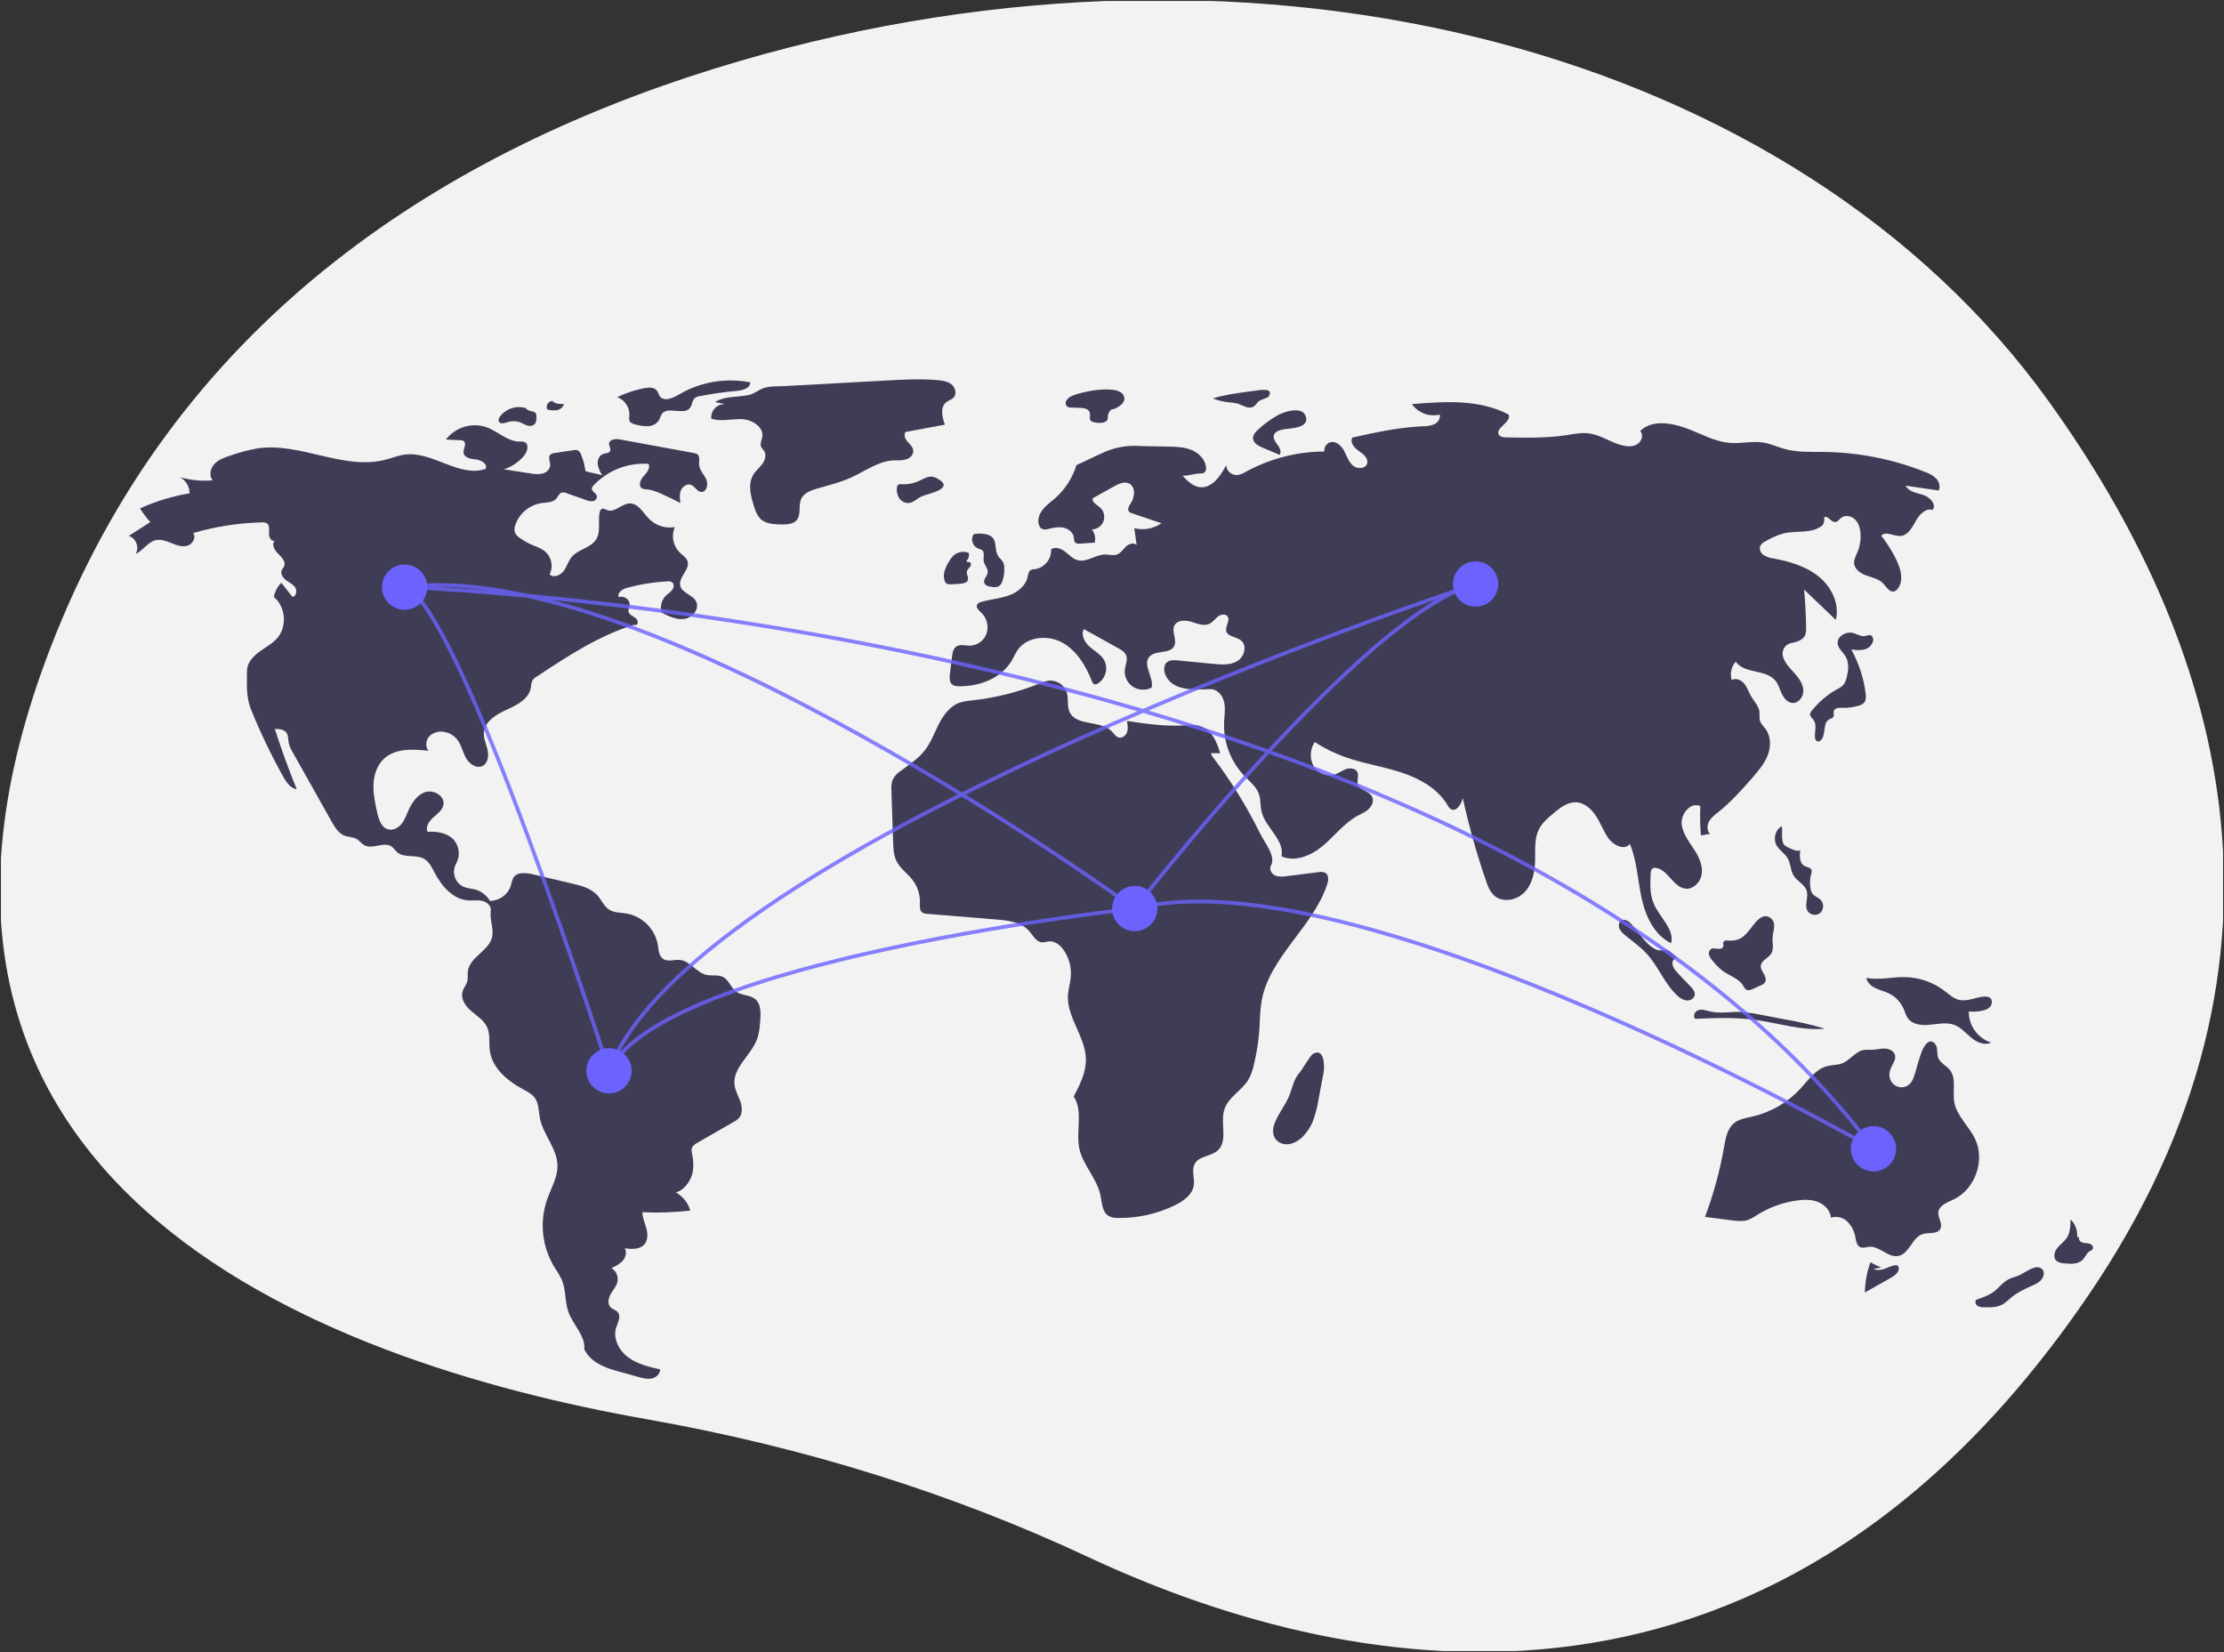 <svg width="352" height="261.464" viewBox="0 0 352 261.464" fill="none" xmlns="http://www.w3.org/2000/svg" xmlns:xlink="http://www.w3.org/1999/xlink">
    <rect x="0" y="0" width="352" height="261.464" fill="#333333" stroke="none"/>
    <desc>
        Created with Pixso.
    </desc>
    <defs>
        <clipPath id="clip358_1534">
            <rect id="undraw_connected_world_wuay 1" rx="0" width="351.701" height="261.165" transform="translate(0.15 0.15)" fill="white" fill-opacity="0"/>
        </clipPath>
    </defs>
    <rect id="undraw_connected_world_wuay 1" rx="0" width="351.701" height="261.165" transform="translate(0.15 0.15)" fill="#FFFFFF" fill-opacity="0"/>
    <g clip-path="url(#clip358_1534)">
        <path id="Vector" d="M324.28 63.55C284.33 7.96 199.93 -14.59 116.93 9.7C73.05 22.54 30.75 48.26 9.78 98.08C-27.7 187.14 50.99 215.58 102.45 224.64C127.33 229.03 150.77 236.39 172.18 246.41C210.71 264.45 278.91 280.43 330.33 205.31C367.61 150.86 350.89 100.58 324.28 63.55Z" fill="#F2F2F2" fill-opacity="1" fill-rule="nonzero"/>
        <path id="Vector" d="M92.66 74.55C92.54 73.67 92.32 72.8 91.98 71.98C91.94 71.82 91.87 71.68 91.76 71.55C91.66 71.43 91.54 71.32 91.39 71.25C91.2 71.2 91 71.2 90.8 71.24L87.79 71.7C87.53 71.72 87.29 71.81 87.1 71.97C86.7 72.38 87.09 73.05 87.08 73.62C87.07 74.26 86.5 74.78 85.88 74.95C85.25 75.08 84.6 75.07 83.97 74.93L79.75 74.28C80.99 73.88 82.1 73.14 82.94 72.14C83.5 71.49 83.79 70.26 82.99 69.95C82.75 69.88 82.5 69.86 82.26 69.89C80.35 69.9 78.84 68.31 77.05 67.63C75.91 67.23 74.66 67.2 73.5 67.55C72.34 67.9 71.31 68.6 70.57 69.57L72.82 69.67C73.03 69.66 73.24 69.72 73.42 69.83C73.91 70.24 73.3 71.02 73.37 71.65C73.46 72.47 74.55 72.65 75.38 72.73C76.2 72.82 77.25 73.49 76.85 74.21C72.71 75.64 68.49 71.42 64.14 71.94C63.04 72.07 62 72.51 60.93 72.78C54.36 74.44 47.57 70.01 40.86 70.95C39.37 71.2 37.9 71.59 36.48 72.1C35.57 72.4 34.62 72.72 33.95 73.42C33.29 74.12 33.04 75.3 33.67 76.03C31.93 76.17 30.19 76.01 28.52 75.54C28.97 75.79 29.34 76.16 29.61 76.61C29.87 77.06 30 77.57 30 78.08C27.29 78.53 24.66 79.33 22.17 80.47C22.64 81.24 23.18 81.97 23.79 82.63L20.37 84.83C21.52 85.12 22.12 86.7 21.45 87.68C22.65 87.15 23.39 85.77 24.67 85.49C25.51 85.31 26.37 85.65 27.17 85.97C27.96 86.3 28.84 86.61 29.67 86.37C30.49 86.12 31.1 85.05 30.57 84.37C34.1 83.34 37.75 82.77 41.42 82.68C41.7 82.64 41.99 82.7 42.24 82.83C42.72 83.17 42.59 83.88 42.57 84.46C42.54 85.05 43 85.81 43.52 85.55C42.9 86.08 43.43 87.08 44.01 87.63C44.6 88.19 45.31 88.96 44.95 89.68C44.85 89.87 44.69 90.03 44.6 90.22C44.34 90.78 44.76 91.44 45.26 91.81C45.76 92.19 46.37 92.45 46.71 92.97C47.06 93.48 46.9 94.39 46.28 94.46L44.52 92.23C43.92 92.85 43.51 93.63 43.34 94.48C45.2 96.01 45.48 99.11 43.92 100.95C43.12 101.89 41.99 102.46 41 103.19C40 103.92 39.09 104.96 39.09 106.19C39.09 108.32 38.92 110.3 39.72 112.27C41.19 115.91 42.89 119.45 44.8 122.88C45.3 123.77 45.95 124.76 46.97 124.92C45.69 121.78 44.53 118.6 43.5 115.37C44.17 115.37 44.94 115.42 45.34 115.97C45.66 116.42 45.59 117.03 45.69 117.58C45.82 118.1 46.04 118.61 46.33 119.07L52.48 130.02C52.99 130.93 53.57 131.9 54.54 132.27C55.17 132.5 55.89 132.46 56.46 132.8C56.91 133.06 57.21 133.53 57.67 133.78C58.97 134.49 60.77 133.14 61.98 133.98C62.32 134.22 62.54 134.6 62.86 134.88C63.98 135.85 65.81 135.2 67.1 135.92C67.94 136.39 68.37 137.32 68.81 138.16C69.92 140.28 71.72 142.35 74.1 142.51C74.85 142.57 75.61 142.42 76.34 142.59C77.07 142.76 77.79 143.39 77.68 144.14C77.48 145.41 78.1 146.8 77.93 148.07C77.63 150.39 74.33 151.41 74.05 153.74C73.99 154.25 74.09 154.77 73.97 155.27C73.82 155.88 73.36 156.38 73.2 156.98C72.89 158.13 73.71 159.28 74.62 160.05C75.52 160.83 76.6 161.49 77.1 162.58C77.62 163.72 77.36 165.06 77.53 166.3C77.9 169.02 80.26 171.04 82.67 172.34C83.41 172.74 84.2 173.13 84.68 173.81C85.3 174.71 85.24 175.89 85.45 176.97C85.96 179.59 88.17 181.76 88.23 184.43C88.28 186.34 87.22 188.06 86.59 189.85C86 191.57 85.78 193.4 85.96 195.21C86.14 197.02 86.71 198.77 87.62 200.34C88.09 201.14 88.66 201.89 88.99 202.75C89.59 204.3 89.4 206.05 89.95 207.61C90.67 209.67 92.67 211.38 92.48 213.56C93.39 215.44 95.39 216.36 97.4 216.92L101.01 217.93C101.7 218.12 102.42 218.31 103.13 218.18C103.83 218.04 104.5 217.45 104.48 216.73C102.71 216.34 100.89 215.91 99.43 214.83C97.97 213.75 96.97 211.83 97.52 210.11C97.78 209.31 98.33 208.38 97.81 207.72C97.51 207.34 96.97 207.24 96.63 206.9C96.11 206.36 96.29 205.45 96.66 204.8C97.04 204.15 97.58 203.57 97.74 202.83C97.81 202.42 97.76 202 97.59 201.61C97.42 201.23 97.13 200.91 96.77 200.7C97.44 200.44 98.05 200.05 98.56 199.55C99.03 199.02 99.25 198.19 98.88 197.58C99.97 197.72 101.27 197.79 101.99 196.95C102.57 196.28 102.53 195.27 102.3 194.42C102.07 193.57 101.69 192.74 101.67 191.86C104.21 191.98 106.74 191.89 109.26 191.6C108.9 190.37 108.07 189.34 106.95 188.71C108.09 188.52 109.13 187.15 109.49 186.05C109.85 184.95 109.76 183.76 109.54 182.62C109.45 182.33 109.44 182.02 109.5 181.73C109.63 181.32 110.03 181.07 110.41 180.85L116.06 177.6C116.4 177.43 116.71 177.21 116.97 176.94C117.56 176.24 117.47 175.19 117.17 174.32C116.87 173.46 116.38 172.65 116.26 171.74C115.91 169.03 118.82 167.08 119.8 164.53C120.18 163.53 120.26 162.44 120.34 161.37C120.42 160.22 120.42 158.88 119.54 158.14C118.69 157.43 117.37 157.59 116.48 156.93C115.67 156.32 115.39 155.15 114.5 154.66C113.7 154.21 112.69 154.5 111.79 154.29C110.21 153.92 109.22 152.1 107.61 151.93C106.7 151.84 105.67 152.28 104.93 151.75C104.27 151.28 104.24 150.35 104.12 149.55C103.9 148.32 103.31 147.17 102.42 146.29C101.53 145.4 100.4 144.8 99.16 144.58C98.22 144.43 97.2 144.48 96.41 143.97C95.6 143.45 95.23 142.47 94.59 141.75C93.57 140.58 91.96 140.17 90.45 139.82L84.32 138.37C83.23 138.12 81.83 137.98 81.24 138.94C81.07 139.3 80.95 139.68 80.88 140.08C80.66 140.8 80.22 141.43 79.62 141.88C79.02 142.33 78.29 142.58 77.54 142.59C77.03 141.71 76.2 141.07 75.22 140.79C74.6 140.62 73.93 140.6 73.34 140.34C73.01 140.19 72.73 139.96 72.49 139.69C72.26 139.42 72.08 139.1 71.97 138.76C71.87 138.41 71.83 138.05 71.87 137.7C71.91 137.34 72.02 136.99 72.19 136.68C72.54 136.05 72.68 135.32 72.58 134.6C72.48 133.89 72.14 133.23 71.63 132.72C70.59 131.78 69.08 131.56 67.68 131.65C67.31 130.85 67.92 129.95 68.58 129.37C69.24 128.79 70.05 128.22 70.19 127.35C70.42 125.99 68.67 124.95 67.35 125.36C66.03 125.76 65.19 127.05 64.63 128.31C64.31 129.04 64.04 129.8 63.53 130.42C63.03 131.03 62.21 131.47 61.45 131.27C60.36 130.99 59.94 129.7 59.7 128.6C59.37 127.13 59.05 125.64 59.11 124.13C59.18 122.62 59.69 121.08 60.8 120.06C62.61 118.4 65.39 118.56 67.83 118.83C67.25 118.18 67.39 117.08 68.01 116.47C68.34 116.18 68.73 115.97 69.15 115.87C69.58 115.76 70.02 115.77 70.44 115.87C71.18 116.02 71.84 116.42 72.32 117C73.02 117.84 73.21 118.99 73.74 119.95C74.26 120.91 75.44 121.72 76.41 121.21C77.24 120.76 77.37 119.61 77.17 118.69C76.96 117.76 76.52 116.87 76.59 115.93C76.74 114.13 78.6 113.05 80.25 112.3C81.89 111.56 83.77 110.57 84.03 108.78C84.04 108.43 84.11 108.09 84.23 107.76C84.41 107.47 84.66 107.23 84.97 107.07C89.77 103.9 94.64 100.69 100.13 98.95C100.42 98.86 100.45 98.96 100.74 98.89C101.15 98.66 100.88 98 100.49 97.74C100.1 97.48 99.58 97.28 99.48 96.82C99.4 96.48 99.6 96.15 99.65 95.81C99.78 94.97 98.78 94.19 98 94.53C97.56 93.95 98.43 93.27 99.13 93.07C101.25 92.49 103.42 92.14 105.62 92.01C105.87 91.97 106.13 92.02 106.35 92.14C106.72 92.39 106.68 92.98 106.41 93.34C106.15 93.71 105.75 93.94 105.42 94.24C105.07 94.59 104.81 95.03 104.69 95.51C104.57 95.99 104.58 96.49 104.72 96.97C105.86 97.55 107.11 98.15 108.38 97.95C109.64 97.74 110.77 96.32 110.17 95.18C109.62 94.12 107.95 93.88 107.67 92.72C107.33 91.36 109.25 90.15 108.82 88.82C108.63 88.24 108.05 87.89 107.6 87.47C107.08 86.96 106.72 86.29 106.58 85.57C106.43 84.84 106.51 84.1 106.8 83.42C106.08 83.55 105.33 83.5 104.63 83.28C103.92 83.06 103.28 82.67 102.76 82.15C101.79 81.17 101.02 79.63 99.64 79.68C98.38 79.72 97.3 81.19 96.12 80.74C95.83 80.63 95.52 80.41 95.24 80.54C95.15 80.6 95.07 80.68 95.01 80.77C94.96 80.86 94.92 80.97 94.91 81.08C94.61 82.51 95.13 84.14 94.35 85.38C93.5 86.73 91.53 86.92 90.5 88.13C89.95 88.79 89.73 89.68 89.21 90.37C88.7 91.07 87.61 91.51 86.99 90.91C87.3 90.28 87.38 89.57 87.23 88.9C87.08 88.22 86.7 87.62 86.16 87.18C85.59 86.81 84.97 86.51 84.32 86.29C83.6 85.98 82.91 85.6 82.27 85.14C81.95 84.95 81.69 84.67 81.52 84.34C81.38 83.92 81.4 83.47 81.57 83.06C81.88 82.17 82.43 81.37 83.16 80.77C83.9 80.16 84.78 79.77 85.72 79.62C86.54 79.51 87.49 79.55 88.04 78.93C88.33 78.6 88.48 78.1 88.89 77.96C89.16 77.91 89.44 77.94 89.68 78.06L92.75 79.14C93.09 79.29 93.47 79.35 93.84 79.32C94.03 79.29 94.2 79.2 94.31 79.05C94.43 78.91 94.49 78.73 94.48 78.54C94.38 78.03 93.6 77.79 93.67 77.27C93.71 77.11 93.8 76.96 93.93 76.84C95.03 75.66 96.39 74.75 97.89 74.15C99.39 73.56 101.01 73.31 102.62 73.41C103.01 74.05 102.39 74.8 101.89 75.34C101.38 75.88 100.97 76.85 101.58 77.27C101.84 77.4 102.12 77.46 102.4 77.45C103.15 77.55 103.89 77.78 104.57 78.11C105.63 78.57 106.67 79.08 107.69 79.62C107.6 78.95 107.51 78.25 107.77 77.62C108.02 76.99 108.74 76.5 109.38 76.74C109.99 76.98 110.3 77.78 110.95 77.86C111.81 77.96 112.15 76.68 111.79 75.89C111.43 75.09 110.71 74.43 110.65 73.56C110.61 72.97 110.84 72.25 110.37 71.89C110.2 71.79 110.01 71.72 109.82 71.7L98.12 69.55C97.43 69.42 96.43 69.52 96.4 70.22C96.38 70.62 96.73 71.01 96.57 71.37C96.41 71.75 95.86 71.72 95.46 71.85C94.85 72.07 94.54 72.8 94.6 73.45C94.71 74.1 94.96 74.71 95.33 75.25C94.57 74.93 93.42 74.87 92.66 74.55Z" fill="#3F3D56" fill-opacity="1" fill-rule="nonzero"/>
        <path id="Vector" d="M83.33 64.63C82.59 64.38 81.79 64.37 81.05 64.59C80.31 64.82 79.65 65.26 79.17 65.87C78.98 66.13 78.81 66.48 78.97 66.75C79.21 67.14 79.79 66.99 80.23 66.85C80.87 66.62 81.56 66.6 82.21 66.8C82.62 66.94 82.98 67.19 83.39 67.32C83.59 67.41 83.81 67.43 84.02 67.4C84.24 67.37 84.44 67.28 84.6 67.14C84.89 66.86 84.9 66.41 84.9 66.01C84.92 65.88 84.91 65.74 84.87 65.61C84.83 65.48 84.76 65.36 84.67 65.26C84.51 65.17 84.32 65.11 84.13 65.1C83.71 65.02 83.33 64.8 83.05 64.47L83.33 64.63Z" fill="#3F3D56" fill-opacity="1" fill-rule="nonzero"/>
        <path id="Vector" d="M87.54 63.45C87.38 63.44 87.21 63.48 87.07 63.55C86.92 63.62 86.79 63.73 86.7 63.87C86.6 64.01 86.55 64.16 86.53 64.33C86.52 64.49 86.54 64.66 86.61 64.81C87.12 64.95 87.65 64.98 88.17 64.91C88.43 64.87 88.67 64.75 88.86 64.58C89.06 64.4 89.19 64.17 89.26 63.91C88.64 64.02 88.01 63.9 87.48 63.57L87.54 63.45Z" fill="#3F3D56" fill-opacity="1" fill-rule="nonzero"/>
        <path id="Vector" d="M101.69 61.49C100.31 61.79 98.97 62.24 97.7 62.85C98.3 63.08 98.81 63.5 99.15 64.04C99.5 64.58 99.66 65.22 99.61 65.86C99.56 66.11 99.56 66.36 99.63 66.61C99.78 66.96 100.2 67.09 100.58 67.19C101.25 67.39 101.95 67.48 102.65 67.45C103 67.43 103.34 67.33 103.64 67.14C103.94 66.96 104.19 66.71 104.36 66.4C104.46 66.11 104.58 65.83 104.72 65.56C105.62 64.19 108.27 65.84 109.24 64.53C109.57 64.06 109.54 63.36 109.98 63C110.21 62.83 110.48 62.73 110.75 62.7C112.69 62.32 114.64 62.04 116.6 61.87C117.53 61.79 118.75 61.45 118.75 60.52C115.25 59.83 111.62 60.32 108.42 61.91C107.27 62.49 105.74 63.7 104.63 62.94C104.22 62.65 104.24 61.88 103.67 61.56C103.08 61.23 102.31 61.36 101.69 61.49Z" fill="#3F3D56" fill-opacity="1" fill-rule="nonzero"/>
        <path id="Vector" d="M113.15 63.64L114.79 63.95C114.49 63.94 114.19 63.99 113.9 64.1C113.62 64.21 113.37 64.39 113.16 64.6C112.95 64.82 112.79 65.08 112.69 65.37C112.59 65.65 112.55 65.96 112.57 66.26C114.11 66.78 115.79 66.27 117.41 66.34C119.04 66.41 120.92 67.57 120.65 69.17C120.56 69.65 120.28 70.14 120.43 70.61C120.53 70.94 120.82 71.17 120.99 71.47C121.33 72.1 121.05 72.9 120.62 73.47C120.19 74.05 119.61 74.5 119.24 75.11C118.3 76.63 118.83 78.59 119.39 80.28C119.55 80.92 119.85 81.52 120.27 82.03C121.1 82.91 122.45 82.99 123.66 83.01C124.54 83.02 125.55 82.98 126.11 82.3C126.83 81.4 126.33 80.01 126.8 78.97C127.24 78.02 128.35 77.61 129.35 77.32C131.19 76.79 133.07 76.34 134.8 75.54C136.96 74.55 138.98 73 141.36 72.87C142.02 72.84 142.7 72.91 143.35 72.73C143.99 72.55 144.6 71.99 144.55 71.33C144.51 70.76 144.03 70.34 143.65 69.92C143.27 69.49 142.98 68.83 143.33 68.37L149.55 67.21C149.11 66.01 148.76 64.43 149.78 63.65C150.14 63.36 150.63 63.25 150.94 62.91C151.47 62.33 151.21 61.33 150.59 60.83C149.98 60.34 149.15 60.22 148.37 60.16C145.64 59.93 142.9 60.08 140.16 60.23C134.82 60.52 129.48 60.82 124.13 61.11C123.06 61.17 121.82 61.08 120.83 61.44C119.99 61.75 119.4 62.33 118.45 62.53C116.68 62.9 114.74 62.65 113.15 63.64Z" fill="#3F3D56" fill-opacity="1" fill-rule="nonzero"/>
        <path id="Vector" d="M142.61 76.63C142.44 76.61 142.27 76.65 142.13 76.74C142.04 76.85 141.98 76.98 141.97 77.11C141.87 77.72 142 78.34 142.33 78.86C142.5 79.11 142.73 79.31 143.01 79.45C143.28 79.58 143.59 79.63 143.89 79.61C144.63 79.51 145.18 78.88 145.86 78.57C146.91 78.1 151.37 77.36 148.28 75.69C147.22 75.12 146.53 75.63 145.7 76C144.74 76.49 143.68 76.71 142.61 76.63Z" fill="#3F3D56" fill-opacity="1" fill-rule="nonzero"/>
        <path id="Vector" d="M169.61 62.69C169.25 62.84 168.95 63.1 168.75 63.44C168.66 63.61 168.64 63.81 168.69 64C168.75 64.18 168.87 64.34 169.04 64.44C169.17 64.49 169.31 64.51 169.45 64.5L170.92 64.55C171.54 64.57 172.32 64.7 172.48 65.3C172.61 65.74 172.33 66.32 172.67 66.63C172.81 66.74 172.98 66.81 173.16 66.83C173.65 66.95 174.15 66.97 174.64 66.87C175.7 66.59 175.14 65.94 175.48 65.36C175.99 64.48 175.9 65.01 176.81 64.5C177.47 64.13 178.34 63.45 177.78 62.49C176.81 60.83 171.04 61.98 169.61 62.69Z" fill="#3F3D56" fill-opacity="1" fill-rule="nonzero"/>
        <path id="Vector" d="M198.5 61.86L197.65 61.97C195.73 62.23 193.8 62.49 191.96 63.06C192.76 63.38 193.59 63.58 194.45 63.67C194.92 63.7 195.39 63.76 195.84 63.87C196.66 64.12 197.48 64.74 198.27 64.42C198.76 64.22 198.92 63.71 199.32 63.44C199.6 63.26 200.66 62.96 200.78 62.77C201.74 61.25 199.23 61.76 198.5 61.86Z" fill="#3F3D56" fill-opacity="1" fill-rule="nonzero"/>
        <path id="Vector" d="M202.23 65.72C201.09 66.36 200.04 67.13 199.09 68.02C198.69 68.39 198.28 68.86 198.32 69.41C198.37 70.13 199.14 70.56 199.81 70.84L202.53 71.99C202.86 71.53 202.56 70.88 202.22 70.43C201.88 69.97 201.47 69.44 201.62 68.89C201.8 68.27 202.56 68.05 203.2 67.95C204.24 67.77 207.06 67.78 206.72 66.1C206.32 64.12 203.28 65.14 202.23 65.72Z" fill="#3F3D56" fill-opacity="1" fill-rule="nonzero"/>
        <path id="Vector" d="M201.68 177.95C201.42 178.7 201.4 179.58 201.85 180.23C202.35 180.97 203.35 181.24 204.22 181.05C205.09 180.82 205.86 180.33 206.43 179.64C206.95 179.06 207.38 178.4 207.7 177.69C208.14 176.58 208.46 175.43 208.64 174.25L209.48 169.82C209.67 168.83 209.66 165.79 207.84 166.78C207.35 167.05 206.19 169.19 205.67 169.79C204.74 170.88 204.61 171.94 204.12 173.26C203.5 174.91 202.25 176.29 201.68 177.95Z" fill="#3F3D56" fill-opacity="1" fill-rule="nonzero"/>
        <path id="Vector" d="M297.77 200.61C297.17 200.38 296.6 200.1 296.04 199.79C295.48 201.32 295.19 202.94 295.16 204.57L299.24 202.26C299.85 201.91 300.54 201.43 300.53 200.73C300.54 200.64 300.52 200.55 300.48 200.48C300.44 200.4 300.38 200.33 300.31 200.29C300.21 200.25 300.12 200.24 300.02 200.25C299.42 200.3 298.87 200.6 298.29 200.81C297.73 201.01 297.06 201.12 296.54 200.82L297.77 200.61Z" fill="#3F3D56" fill-opacity="1" fill-rule="nonzero"/>
        <path id="Vector" d="M319.26 201.98C318.81 202.1 318.37 202.26 317.95 202.45C317.01 202.92 316.38 203.83 315.54 204.45C314.73 205.05 313.76 205.38 312.81 205.7C312.53 205.95 312.66 206.45 312.97 206.67C313.29 206.85 313.67 206.94 314.04 206.91C315.03 206.93 316.07 206.94 316.94 206.46C317.42 206.15 317.88 205.78 318.3 205.38C319.31 204.54 320.53 203.98 321.73 203.44C322.17 203.27 322.57 203.03 322.93 202.72C323.68 201.98 323.74 200.83 322.64 200.58C321.76 200.37 320.1 201.71 319.26 201.98Z" fill="#3F3D56" fill-opacity="1" fill-rule="nonzero"/>
        <path id="Vector" d="M328.75 195.78C328.8 195.27 328.73 194.75 328.55 194.27C328.37 193.78 328.08 193.35 327.71 192.99C327.7 194.02 327.67 195.11 327.09 195.96C326.68 196.56 326.04 196.97 325.59 197.55C325.14 198.12 324.94 199.04 325.46 199.54C325.8 199.8 326.21 199.94 326.64 199.94C327.69 200.07 328.91 200.14 329.64 199.38C330.05 198.96 330.24 198.35 330.73 198.04C330.91 197.97 331.08 197.85 331.21 197.7C331.41 197.38 331.09 196.96 330.73 196.84C330.37 196.72 329.97 196.78 329.6 196.67C329.24 196.56 328.9 196.15 329.09 195.82L328.75 195.78Z" fill="#3F3D56" fill-opacity="1" fill-rule="nonzero"/>
        <path id="Vector" d="M311.88 158.18C311.32 158.32 310.75 158.35 310.19 158.28C309.25 158.11 308.53 157.4 307.77 156.83C305.97 155.46 303.79 154.7 301.53 154.65C299.48 154.61 297.41 155.16 295.39 154.78C295.52 155.51 296.15 156.06 296.82 156.39C297.49 156.71 298.23 156.88 298.9 157.2C299.98 157.71 300.83 158.6 301.31 159.7C301.52 160.2 301.66 160.75 301.99 161.19C302.66 162.1 303.93 162.29 305.05 162.22C306.51 162.13 308.04 161.7 309.4 162.25C310.44 162.67 311.18 163.58 312.05 164.28C312.92 164.99 314.14 165.52 315.14 165.01C314.1 164.67 313.2 164.01 312.57 163.13C311.93 162.25 311.59 161.18 311.61 160.09C312.58 160.18 315.4 160.15 315.25 158.48C315.12 157.08 312.72 158.03 311.88 158.18Z" fill="#3F3D56" fill-opacity="1" fill-rule="nonzero"/>
        <path id="Vector" d="M299.08 169.65C299.25 168.69 300.2 167.85 299.91 166.93C299.7 166.29 298.96 165.98 298.29 165.96C297.62 165.94 296.96 166.14 296.29 166.16C295.86 166.14 295.42 166.15 294.99 166.18C293.66 166.4 292.84 167.79 291.59 168.29C290.82 168.59 289.97 168.53 289.18 168.74C287.38 169.21 286.24 170.91 284.98 172.28C282.95 174.49 280.31 176.03 277.39 176.71C276.37 176.95 275.27 177.1 274.46 177.76C273.38 178.64 273.12 180.15 272.88 181.52C272.22 185.3 271.2 189.01 269.86 192.6L274.13 193.15C274.94 193.25 275.78 193.35 276.56 193.11C277.13 192.9 277.67 192.61 278.16 192.26C280.06 191.08 282.19 190.31 284.41 190C285.53 189.85 286.7 189.82 287.75 190.24C288.8 190.65 289.7 191.6 289.79 192.72C290.24 192.58 290.72 192.56 291.18 192.68C291.65 192.79 292.07 193.02 292.41 193.36C293.07 194.04 293.51 194.91 293.66 195.86C293.77 196.44 293.88 197.14 294.43 197.39C294.87 197.59 295.37 197.37 295.86 197.33C297.5 197.2 298.86 199.11 300.47 198.78C302.21 198.43 302.63 195.84 304.32 195.32C305.29 195.02 306.65 195.39 307.11 194.48C307.52 193.69 306.7 192.77 306.79 191.88C306.89 190.79 308.18 190.32 309.18 189.85C312.62 188.24 314.25 183.62 312.58 180.21C311.6 178.19 309.66 176.59 309.3 174.38C309.02 172.67 309.69 170.68 308.6 169.33C308.05 168.65 307.11 168.27 306.78 167.45C306.58 166.94 306.66 166.36 306.55 165.82C306.44 165.27 305.96 164.7 305.43 164.85C303.87 165.25 303.38 170.06 302.54 171.23C301.28 173 298.68 171.83 299.08 169.65Z" fill="#3F3D56" fill-opacity="1" fill-rule="nonzero"/>
        <path id="Vector" d="M270.33 160C269.8 159.85 269.22 159.7 268.71 159.91C268.2 160.13 267.9 160.88 268.31 161.25C271.51 161.12 274.72 161 277.9 161.43C281.55 161.93 285.16 163.17 288.83 162.81C286.74 162.19 284.6 161.69 282.45 161.33L278.86 160.64C277.9 160.44 276.92 160.29 275.94 160.19C273.89 160.02 272.34 160.56 270.33 160Z" fill="#3F3D56" fill-opacity="1" fill-rule="nonzero"/>
        <path id="Vector" d="M273.53 148.86C273.26 148.84 272.94 148.82 272.8 149.05C272.67 149.27 272.82 149.55 272.75 149.8C272.65 150.13 272.21 150.22 271.87 150.17C271.52 150.13 271.15 150.02 270.85 150.18C270.69 150.29 270.57 150.44 270.51 150.62C270.45 150.8 270.45 150.99 270.51 151.17C270.64 151.52 270.84 151.84 271.1 152.11C271.55 152.68 272.07 153.2 272.64 153.65C273.73 154.46 275.22 154.85 275.92 156.03C276.01 156.26 276.16 156.46 276.35 156.62C276.69 156.83 277.12 156.67 277.48 156.51L278.73 155.93C278.96 155.85 279.16 155.71 279.32 155.53C279.6 155.14 279.43 154.59 279.19 154.17C278.95 153.75 278.64 153.32 278.69 152.84C278.78 151.99 279.88 151.66 280.34 150.92C280.79 150.19 280.5 149.24 280.55 148.37C280.61 147.36 281.25 146.04 280.22 145.28C279.35 144.64 278.52 145.23 277.89 145.94C276.58 147.44 275.95 149.06 273.53 148.86Z" fill="#3F3D56" fill-opacity="1" fill-rule="nonzero"/>
        <path id="Vector" d="M281.14 133.72C281.57 134.54 282.46 135.03 282.93 135.83C283.44 136.69 283.38 137.81 283.93 138.65C284.49 139.51 285.62 139.97 285.94 140.95C286.29 142.02 285.5 143.32 286.13 144.25C286.24 144.4 286.39 144.53 286.56 144.62C286.73 144.71 286.91 144.77 287.1 144.79C287.29 144.81 287.49 144.78 287.67 144.72C287.85 144.66 288.02 144.56 288.16 144.44C288.42 144.15 288.56 143.77 288.55 143.38C288.54 142.99 288.38 142.63 288.1 142.36C287.73 142.02 287.2 141.87 286.89 141.48C286.73 141.25 286.62 140.99 286.58 140.72C286.41 139.93 286.44 139.11 286.66 138.33C286.74 138.13 286.76 137.91 286.72 137.7C286.58 137.3 286.03 137.27 285.65 137.08C284.78 136.66 284.8 135.43 284.95 134.47C284.85 135.11 282.58 134.03 282.34 133.66C281.87 132.95 282.13 131.56 282.03 130.77C281.01 131.26 280.62 132.72 281.14 133.72Z" fill="#3F3D56" fill-opacity="1" fill-rule="nonzero"/>
        <path id="Vector" d="M258.28 146.34C257.86 145.87 257.23 145.38 256.66 145.66C256.24 145.87 256.12 146.47 256.29 146.92C256.49 147.35 256.8 147.73 257.2 148.01C258.37 148.97 259.63 149.84 260.65 150.97C262.48 152.97 263.45 155.68 265.43 157.53C265.83 157.96 266.36 158.25 266.94 158.35C267.52 158.4 268.17 158.03 268.24 157.45C268.29 156.98 267.96 156.55 267.63 156.2C266.86 155.36 266.02 154.59 265.29 153.71C264.95 153.37 264.74 152.93 264.69 152.46C264.69 151.98 265.12 151.49 265.57 151.61C265.02 151.46 264.6 150.54 263.79 150.36C263.1 150.22 262.94 150.64 262.13 150.29C260.58 149.63 259.36 147.55 258.28 146.34Z" fill="#3F3D56" fill-opacity="1" fill-rule="nonzero"/>
        <path id="Vector" d="M294.69 100.67C294.25 100.54 293.81 100.38 293.38 100.2C292.23 99.86 290.71 100.7 290.86 101.89C290.97 102.68 291.7 103.22 292.11 103.91C292.71 104.92 292.55 106.22 292.24 107.36C292.16 107.71 292.01 108.04 291.8 108.34C291.51 108.65 291.16 108.9 290.77 109.08C289.21 109.95 287.84 111.12 286.73 112.51C286.61 112.64 286.53 112.8 286.49 112.97C286.43 113.37 286.84 113.66 287.07 114C287.57 114.74 287.21 115.75 287.26 116.65C287.25 116.78 287.28 116.9 287.33 117.02C287.39 117.13 287.47 117.23 287.57 117.31C287.88 117.46 288.24 117.2 288.41 116.9C288.96 115.9 288.54 114.3 289.58 113.82C289.77 113.72 290.01 113.69 290.14 113.52C290.35 113.24 290.15 112.84 290.25 112.51C290.41 112.03 291.08 112 291.59 112.03C292.47 112.06 293.36 111.94 294.2 111.68C294.53 111.6 294.83 111.43 295.07 111.18C295.37 110.79 295.35 110.24 295.28 109.75C294.98 107.31 294.2 104.95 293.01 102.8C293.91 102.91 294.9 103.01 295.68 102.54C296.12 102.28 296.65 101.49 296.43 100.95C296.09 100.09 295.46 100.81 294.69 100.67Z" fill="#3F3D56" fill-opacity="1" fill-rule="nonzero"/>
        <path id="Vector" d="M178.36 114.1C178.47 114.69 178.58 115.3 178.39 115.86C178.2 116.42 177.6 116.89 177.03 116.72C176.59 116.58 176.34 116.14 176.02 115.8C174.29 113.93 170.36 115.01 169.29 112.69C168.85 111.75 169.15 110.61 168.85 109.61C168.66 109.03 168.29 108.54 167.79 108.19C167.28 107.85 166.68 107.69 166.07 107.72C165.52 107.8 164.98 107.97 164.48 108.2C161.08 109.56 157.52 110.45 153.89 110.85C153.19 110.89 152.51 111.02 151.85 111.22C150.36 111.76 149.34 113.15 148.61 114.56C147.89 115.97 147.35 117.5 146.38 118.75C145.36 120.07 143.92 120.99 142.59 121.99C142.07 122.32 141.64 122.77 141.34 123.3C141.05 123.9 141.06 124.59 141.09 125.25L141.36 133.28C141.39 134.31 141.44 135.38 141.9 136.31C142.48 137.46 143.62 138.22 144.41 139.24C145.22 140.28 145.64 141.58 145.6 142.9C145.58 143.43 145.53 144.06 145.94 144.4C146.2 144.56 146.49 144.64 146.79 144.64L157.65 145.53C159.57 145.69 161.68 145.94 162.93 147.4C163.52 148.09 163.99 149.07 164.89 149.15C165.28 149.18 165.66 149.02 166.04 148.99C167.02 148.91 167.88 149.65 168.42 150.47C169.24 151.71 169.61 153.2 169.47 154.68C169.39 155.61 169.1 156.52 169.03 157.45C168.8 161 171.81 164.09 171.87 167.64C171.9 169.74 170.91 171.69 169.94 173.55C171.5 175.92 170.22 179.07 170.84 181.84C171.43 184.46 173.62 186.52 174.17 189.16C174.42 190.36 174.43 191.85 175.5 192.47C175.96 192.7 176.48 192.8 177 192.77C180.13 192.81 183.22 192.1 186.03 190.72C187.34 190.06 188.71 189.09 188.94 187.64C189.12 186.47 188.53 185.16 189.13 184.14C189.84 182.94 191.67 183.03 192.71 182.11C194.41 180.61 193.09 177.75 193.78 175.6C194.39 173.66 196.52 172.63 197.58 170.89C198 170.14 198.29 169.33 198.46 168.49C198.95 166.48 199.25 164.44 199.36 162.38C199.39 161.13 199.48 159.88 199.64 158.64C200.78 151.56 207.77 146.83 210.04 140.03C210.26 139.39 210.36 138.52 209.78 138.15C209.44 137.99 209.05 137.95 208.68 138.04L203.67 138.67C203.05 138.75 202.39 138.82 201.82 138.56C201.25 138.31 200.84 137.58 201.14 137.03C201.99 135.49 200.24 133.55 199.47 131.97C197.37 127.72 194.88 123.67 192.02 119.9C191.84 119.7 191.72 119.45 191.7 119.19L193.12 119.23C192.64 117.51 191.85 115.63 190.17 115C189.23 114.64 188.19 114.77 187.18 114.82C184.3 114.98 181.21 114.54 178.36 114.1Z" fill="#3F3D56" fill-opacity="1" fill-rule="nonzero"/>
        <path id="Vector" d="M187.18 75.31C187.94 76.11 188.78 76.96 189.87 77.1C191.8 77.34 193.18 75.35 194.07 73.62C194.1 74.06 194.3 74.47 194.63 74.77C194.96 75.06 195.4 75.21 195.84 75.19C196.31 75.11 196.77 74.94 197.17 74.67C200.99 72.59 205.26 71.48 209.61 71.46C209.57 71.13 209.65 70.79 209.84 70.52C210.03 70.25 210.31 70.05 210.63 69.98C211.52 69.8 212.32 70.57 212.74 71.36C213.17 72.16 213.43 73.08 214.11 73.67C214.79 74.27 216.1 74.24 216.37 73.38C216.63 72.55 215.77 71.85 215.05 71.36C214.34 70.87 213.58 69.97 214.06 69.25C217.72 68.44 221.39 67.63 225.13 67.47C225.77 67.49 226.4 67.38 227 67.15C227.57 66.87 228.02 66.24 227.87 65.62C227.05 65.81 226.19 65.76 225.41 65.46C224.63 65.16 223.95 64.64 223.46 63.96C228.65 63.53 234.17 63.17 238.77 65.61C239.32 66.79 236.51 67.78 237.26 68.84C237.5 69.19 237.98 69.23 238.39 69.23C241.59 69.29 244.8 69.35 247.96 68.87C249.12 68.69 250.28 68.44 251.44 68.59C253.37 68.82 255.02 70.11 256.92 70.53C257.69 70.7 258.56 70.71 259.21 70.26C259.86 69.81 260.14 68.79 259.61 68.2C261.4 66.45 264.37 66.88 266.73 67.72C269.09 68.56 271.32 69.91 273.82 70.1C275.61 70.24 277.42 69.75 279.19 70.06C280.3 70.25 281.34 70.75 282.42 71.05C284.48 71.63 286.65 71.5 288.79 71.53C294.23 71.61 299.62 72.68 304.67 74.69C305.33 74.9 305.94 75.26 306.44 75.73C306.91 76.24 307.15 77.02 306.84 77.63L301.61 76.87C302.1 77.84 303.37 78 304.41 78.34C305.44 78.67 306.52 79.81 305.9 80.71C304.77 80.35 303.76 81.47 303.19 82.5C302.63 83.53 301.94 84.77 300.76 84.83C299.71 84.89 298.44 83.99 297.75 84.79C298.7 85.99 299.51 87.28 300.17 88.66C300.85 90.07 301.33 91.85 300.41 93.12C300.27 93.35 300.05 93.52 299.79 93.6C299.05 93.79 298.56 92.87 298.03 92.32C297.35 91.62 296.33 91.42 295.41 91.09C294.5 90.77 293.53 90.12 293.46 89.15C293.42 88.55 293.73 87.99 293.97 87.43C294.36 86.49 294.54 85.47 294.47 84.46C294.42 83.64 294.19 82.79 293.6 82.21C293.02 81.64 292 81.46 291.37 81.98C291.08 82.23 290.84 82.62 290.46 82.63C289.78 82.66 289.26 81.48 288.72 81.88C288.79 82.31 288.7 82.75 288.47 83.12C286.85 84.53 284.36 83.93 282.27 84.43C281.27 84.72 280.32 85.13 279.44 85.67C279.1 85.81 278.82 86.05 278.63 86.35C278.37 86.85 278.65 87.5 279.11 87.84C279.6 88.14 280.15 88.33 280.72 88.39C283.27 88.87 285.85 89.62 287.87 91.26C289.88 92.89 291.2 95.6 290.56 98.11L285.54 93.31C285.73 95.33 285.83 97.35 285.86 99.38C285.89 99.77 285.84 100.17 285.7 100.54C285.34 101.34 284.37 101.6 283.52 101.78C283.28 101.82 283.06 101.92 282.86 102.05C282.66 102.19 282.5 102.37 282.37 102.58C282.25 102.78 282.17 103.01 282.14 103.25C282.11 103.49 282.14 103.74 282.21 103.97C282.51 104.95 283.26 105.72 283.96 106.48C284.65 107.25 285.32 108.12 285.42 109.15C285.51 110.17 284.73 111.33 283.7 111.26C282.92 111.21 282.34 110.51 282.01 109.8C281.68 109.09 281.48 108.31 280.98 107.71C279.47 105.89 276.07 106.67 274.72 104.73C274.37 105.12 274.13 105.59 274.02 106.1C273.91 106.61 273.93 107.14 274.08 107.64C274.72 107.25 275.58 107.61 276.05 108.19C276.53 108.76 276.75 109.5 277.12 110.14C277.62 111.01 278.42 111.78 278.49 112.78C278.47 113.16 278.48 113.54 278.51 113.92C278.63 114.52 279.15 114.96 279.5 115.46C280.33 116.64 280.29 118.26 279.76 119.6C279.22 120.94 278.26 122.06 277.32 123.14C275.66 125.04 273.97 126.92 272.01 128.49C271.44 128.94 270.85 129.38 270.5 130.01C270.15 130.64 270.13 131.52 270.67 131.99C270.28 132.01 269.59 132.2 269.21 132.22C269.08 130.68 269.05 129.14 269.12 127.59C267.61 126.86 265.98 128.81 266.17 130.48C266.37 132.15 267.57 133.49 268.43 134.93C269.06 135.99 269.53 137.22 269.32 138.43C269.11 139.64 268.03 140.76 266.81 140.65C264.86 140.48 264.04 137.69 262.12 137.37C261.95 137.33 261.77 137.34 261.61 137.42C261.32 137.57 261.27 137.96 261.26 138.28C261.18 139.88 261.11 141.55 261.74 143.02C262.65 145.18 265.01 146.99 264.51 149.28C261.85 148.04 260.46 145.05 259.83 142.18C259.2 139.3 259.1 136.29 257.97 133.57C257.11 134.67 255.31 133.76 254.52 132.61C253.78 131.52 253.32 130.25 252.6 129.14C251.88 128.04 250.78 127.04 249.46 126.98C248.08 126.92 246.88 127.87 245.82 128.77C244.95 129.5 244.06 130.27 243.55 131.29C242.82 132.78 243.01 134.52 242.97 136.18C242.93 137.97 242.56 139.86 241.33 141.17C240.11 142.49 237.86 142.94 236.51 141.76C235.81 141.14 235.47 140.22 235.17 139.34C233.7 135.07 232.49 130.73 231.52 126.32C231.29 127.33 230.41 128.62 229.57 128.03C229.38 127.87 229.22 127.67 229.12 127.45C227.54 124.78 224.63 123.18 221.69 122.23C218.74 121.27 215.65 120.82 212.74 119.77C211.11 119.17 209.55 118.4 208.09 117.45C207.72 118 207.51 118.63 207.47 119.29C207.43 119.95 207.57 120.6 207.87 121.19C208.52 122.33 209.98 122.99 211.23 122.59C211.87 122.39 212.42 121.94 213.06 121.72C213.7 121.5 214.56 121.6 214.84 122.22C215.11 122.81 214.71 123.53 214.91 124.15C215.21 125.09 216.63 125.16 217.13 126.01C217.5 126.65 217.19 127.5 216.67 128.01C216.14 128.52 215.44 128.81 214.79 129.16C212.71 130.32 211.22 132.31 209.4 133.85C207.57 135.39 205 136.51 202.83 135.53C203.35 132.9 200.22 130.98 199.65 128.36C199.46 127.5 199.55 126.59 199.28 125.75C198.89 124.54 197.82 123.71 196.93 122.79C195.86 121.66 195.03 120.33 194.48 118.88C193.93 117.42 193.68 115.87 193.74 114.32C193.79 113.24 193.99 112.14 193.74 111.09C193.5 110.04 192.62 109.02 191.54 109.07C189.08 109.17 185.97 109.36 184.68 107.26C184.22 106.51 184.02 105.41 184.68 104.83C185.16 104.43 185.85 104.47 186.47 104.53L192.02 105.07C193.32 105.2 194.73 105.31 195.84 104.63C196.96 103.95 197.44 102.15 196.41 101.35C195.65 100.76 194.3 100.79 194.08 99.87C193.9 99.09 194.76 98.21 194.29 97.57C193.96 97.11 193.22 97.23 192.77 97.58C192.31 97.93 191.99 98.44 191.48 98.7C190.6 99.16 189.54 98.72 188.58 98.42C187.63 98.12 186.35 98.1 185.89 98.99C185.37 99.98 186.35 101.27 185.83 102.27C185.15 103.58 182.86 102.83 181.9 103.96C180.81 105.26 182.65 107.19 182.28 108.84C181.81 109.08 181.28 109.18 180.76 109.15C180.23 109.12 179.73 108.96 179.28 108.67C178.85 108.38 178.5 107.97 178.28 107.49C178.06 107.02 177.97 106.49 178.03 105.97C178.12 105.22 178.51 104.46 178.25 103.76C178.04 103.19 177.47 102.85 176.93 102.56L171.54 99.57C171.04 100.51 171.67 101.66 172.46 102.36C173.25 103.05 174.25 103.58 174.77 104.5C175.1 105.14 175.17 105.87 174.97 106.56C174.78 107.25 174.32 107.84 173.71 108.21C173.63 108.26 173.54 108.3 173.45 108.31C173.36 108.33 173.26 108.33 173.17 108.3C173.09 108.25 173.01 108.18 172.95 108.1C172.89 108.02 172.85 107.93 172.83 107.83C171.87 105.4 170.44 102.99 168.16 101.72C165.87 100.45 162.59 100.71 161.09 102.85C160.73 103.36 160.49 103.94 160.18 104.48C158.53 107.34 155 108.7 151.7 108.61C151.38 108.63 151.05 108.55 150.77 108.39C150.24 108.03 150.26 107.24 150.35 106.6L150.69 103.87C150.76 103.32 150.86 102.72 151.3 102.37C151.91 101.89 152.79 102.2 153.57 102.19C154.16 102.16 154.73 101.95 155.19 101.59C155.66 101.23 156.01 100.73 156.18 100.17C156.34 99.6 156.34 99 156.18 98.43C156.02 97.86 155.71 97.34 155.28 96.94C154.92 96.6 154.44 96.18 154.63 95.73C154.71 95.61 154.81 95.5 154.93 95.42C155.05 95.34 155.19 95.28 155.33 95.26C156.73 94.85 158.21 94.75 159.59 94.27C160.96 93.79 162.29 92.81 162.62 91.39C162.72 90.95 162.77 90.43 163.16 90.21C163.35 90.13 163.56 90.08 163.78 90.08C164.52 89.98 165.2 89.6 165.68 89.01C166.16 88.43 166.4 87.69 166.36 86.94C167.02 86.48 167.95 86.82 168.58 87.31C169.22 87.8 169.78 88.45 170.56 88.66C172.01 89.05 173.4 87.77 174.9 87.76C175.53 87.76 176.19 87.98 176.78 87.77C177.38 87.55 177.74 86.96 178.2 86.51C178.66 86.07 179.47 85.8 179.9 86.28L179.53 83.59C180.26 83.78 181.03 83.8 181.77 83.67C182.51 83.53 183.21 83.24 183.83 82.81L179.14 81.23C178.98 81.19 178.83 81.11 178.71 81C178.37 80.63 178.7 80.06 178.98 79.64C179.64 78.64 179.76 77 178.66 76.5C177.92 76.16 177.07 76.57 176.35 76.97L172.93 78.87C172.82 79.52 173.62 79.89 174.11 80.33C174.41 80.6 174.62 80.95 174.71 81.33C174.81 81.72 174.79 82.13 174.65 82.5C174.51 82.87 174.26 83.2 173.93 83.43C173.61 83.66 173.22 83.78 172.82 83.79C173.04 84.08 173.2 84.42 173.28 84.78C173.35 85.14 173.35 85.52 173.26 85.88L170.96 86.04C170.7 86.09 170.43 86.04 170.21 85.9C169.96 85.68 170 85.29 169.94 84.97C169.8 84.19 169.04 83.64 168.25 83.5C167.47 83.36 166.67 83.54 165.9 83.72C165.57 83.83 165.21 83.83 164.88 83.69C164.7 83.57 164.56 83.39 164.48 83.19C164.14 82.36 164.46 81.39 165.01 80.69C165.55 79.99 166.3 79.47 166.97 78.88C168.57 77.48 169.75 75.65 170.37 73.61C171.64 73.08 172.95 72.36 174.22 71.82C176.17 70.84 178.36 70.41 180.55 70.6L184.84 70.68C186.11 70.71 187.41 70.74 188.59 71.22C189.76 71.71 190.8 72.75 190.88 74.02C190.9 74.17 190.89 74.31 190.84 74.45C190.79 74.59 190.71 74.71 190.6 74.81C190.44 74.9 190.25 74.94 190.06 74.93C188.87 74.97 188.37 75.27 187.18 75.31Z" fill="#3F3D56" fill-opacity="1" fill-rule="nonzero"/>
        <path id="Vector" d="M152.97 88.76C153.14 88.6 153.26 88.4 153.32 88.18C153.38 87.95 153.38 87.72 153.31 87.5C152.9 87.34 152.46 87.3 152.03 87.38C151.6 87.46 151.2 87.66 150.88 87.96C150.63 88.21 150.41 88.5 150.23 88.82C149.66 89.74 149.17 90.84 149.49 91.87C149.52 91.98 149.57 92.08 149.64 92.18C149.7 92.27 149.79 92.35 149.89 92.41C150.03 92.47 150.19 92.49 150.35 92.48C150.97 92.48 151.59 92.44 152.21 92.37C152.59 92.32 153.03 92.21 153.17 91.86C153.37 91.4 152.9 90.87 153.04 90.39C153.13 90.17 153.26 89.98 153.43 89.82C153.52 89.74 153.58 89.64 153.62 89.54C153.67 89.43 153.68 89.31 153.67 89.19C153.61 88.97 153.27 88.84 153.14 89.03L152.97 88.76Z" fill="#3F3D56" fill-opacity="1" fill-rule="nonzero"/>
        <path id="Vector" d="M156.19 84.58C155.64 84.46 155.07 84.42 154.51 84.48C154.38 84.47 154.26 84.5 154.15 84.56C154.04 84.64 153.96 84.75 153.93 84.88C153.81 85.26 153.84 85.67 154.01 86.04C154.18 86.4 154.48 86.68 154.85 86.83C155.06 86.88 155.25 86.95 155.43 87.06C155.91 87.43 155.6 88.19 155.69 88.78C155.79 89.45 156.44 90.01 156.32 90.68C156.23 91.21 155.67 91.62 155.76 92.15C155.85 92.7 156.55 92.86 157.11 92.91C157.43 92.96 157.76 92.93 158.07 92.8C158.37 92.59 158.58 92.28 158.67 91.92C158.9 91.24 158.99 90.53 158.95 89.81C158.95 89.49 158.87 89.17 158.71 88.88C158.55 88.66 158.36 88.44 158.16 88.25C157.09 87 158.21 85.15 156.19 84.58Z" fill="#3F3D56" fill-opacity="1" fill-rule="nonzero"/>
        <g opacity="0.8">
            <path id="Vector" d="M296.52 181.82C296.52 181.82 214.79 134.91 179.6 143.8C179.6 143.8 105.03 151.82 96.39 169.48C96.39 169.48 72.68 95.4 64.04 92.93" stroke="#6C63FF" stroke-opacity="1" stroke-width="0.598"/>
        </g>
        <g opacity="0.8">
            <path id="Vector" d="M96.39 169.48C110.09 132.93 233.55 92.44 233.55 92.44C216.02 96.88 179.6 143.8 179.6 143.8C179.6 143.8 102.56 87.74 64.04 92.93C64.04 92.93 233.68 98.49 296.52 181.82" stroke="#6C63FF" stroke-opacity="1" stroke-width="0.598"/>
        </g>
        <path id="Vector" d="M67.62 92.93C67.62 94.91 66.02 96.51 64.04 96.51C62.06 96.51 60.46 94.91 60.46 92.93C60.46 90.95 62.06 89.35 64.04 89.35C66.02 89.35 67.62 90.95 67.62 92.93Z" fill="#6C63FF" fill-opacity="1" fill-rule="evenodd"/>
        <path id="Vector" d="M99.97 169.48C99.97 171.45 98.36 173.06 96.39 173.06C94.41 173.06 92.81 171.45 92.81 169.48C92.81 167.5 94.41 165.9 96.39 165.9C98.36 165.9 99.97 167.5 99.97 169.48Z" fill="#6C63FF" fill-opacity="1" fill-rule="evenodd"/>
        <path id="Vector" d="M237.13 92.44C237.13 94.41 235.53 96.02 233.55 96.02C231.58 96.02 229.97 94.41 229.97 92.44C229.97 90.46 231.58 88.86 233.55 88.86C235.53 88.86 237.13 90.46 237.13 92.44Z" fill="#6C63FF" fill-opacity="1" fill-rule="evenodd"/>
        <path id="Vector" d="M300.1 181.82C300.1 183.8 298.5 185.4 296.52 185.4C294.54 185.4 292.94 183.8 292.94 181.82C292.94 179.85 294.54 178.24 296.52 178.24C298.5 178.24 300.1 179.85 300.1 181.82Z" fill="#6C63FF" fill-opacity="1" fill-rule="evenodd"/>
        <path id="Vector" d="M183.18 143.8C183.18 145.77 181.58 147.38 179.6 147.38C177.62 147.38 176.02 145.77 176.02 143.8C176.02 141.82 177.62 140.22 179.6 140.22C181.58 140.22 183.18 141.82 183.18 143.8Z" fill="#6C63FF" fill-opacity="1" fill-rule="evenodd"/>
    </g>
</svg>
